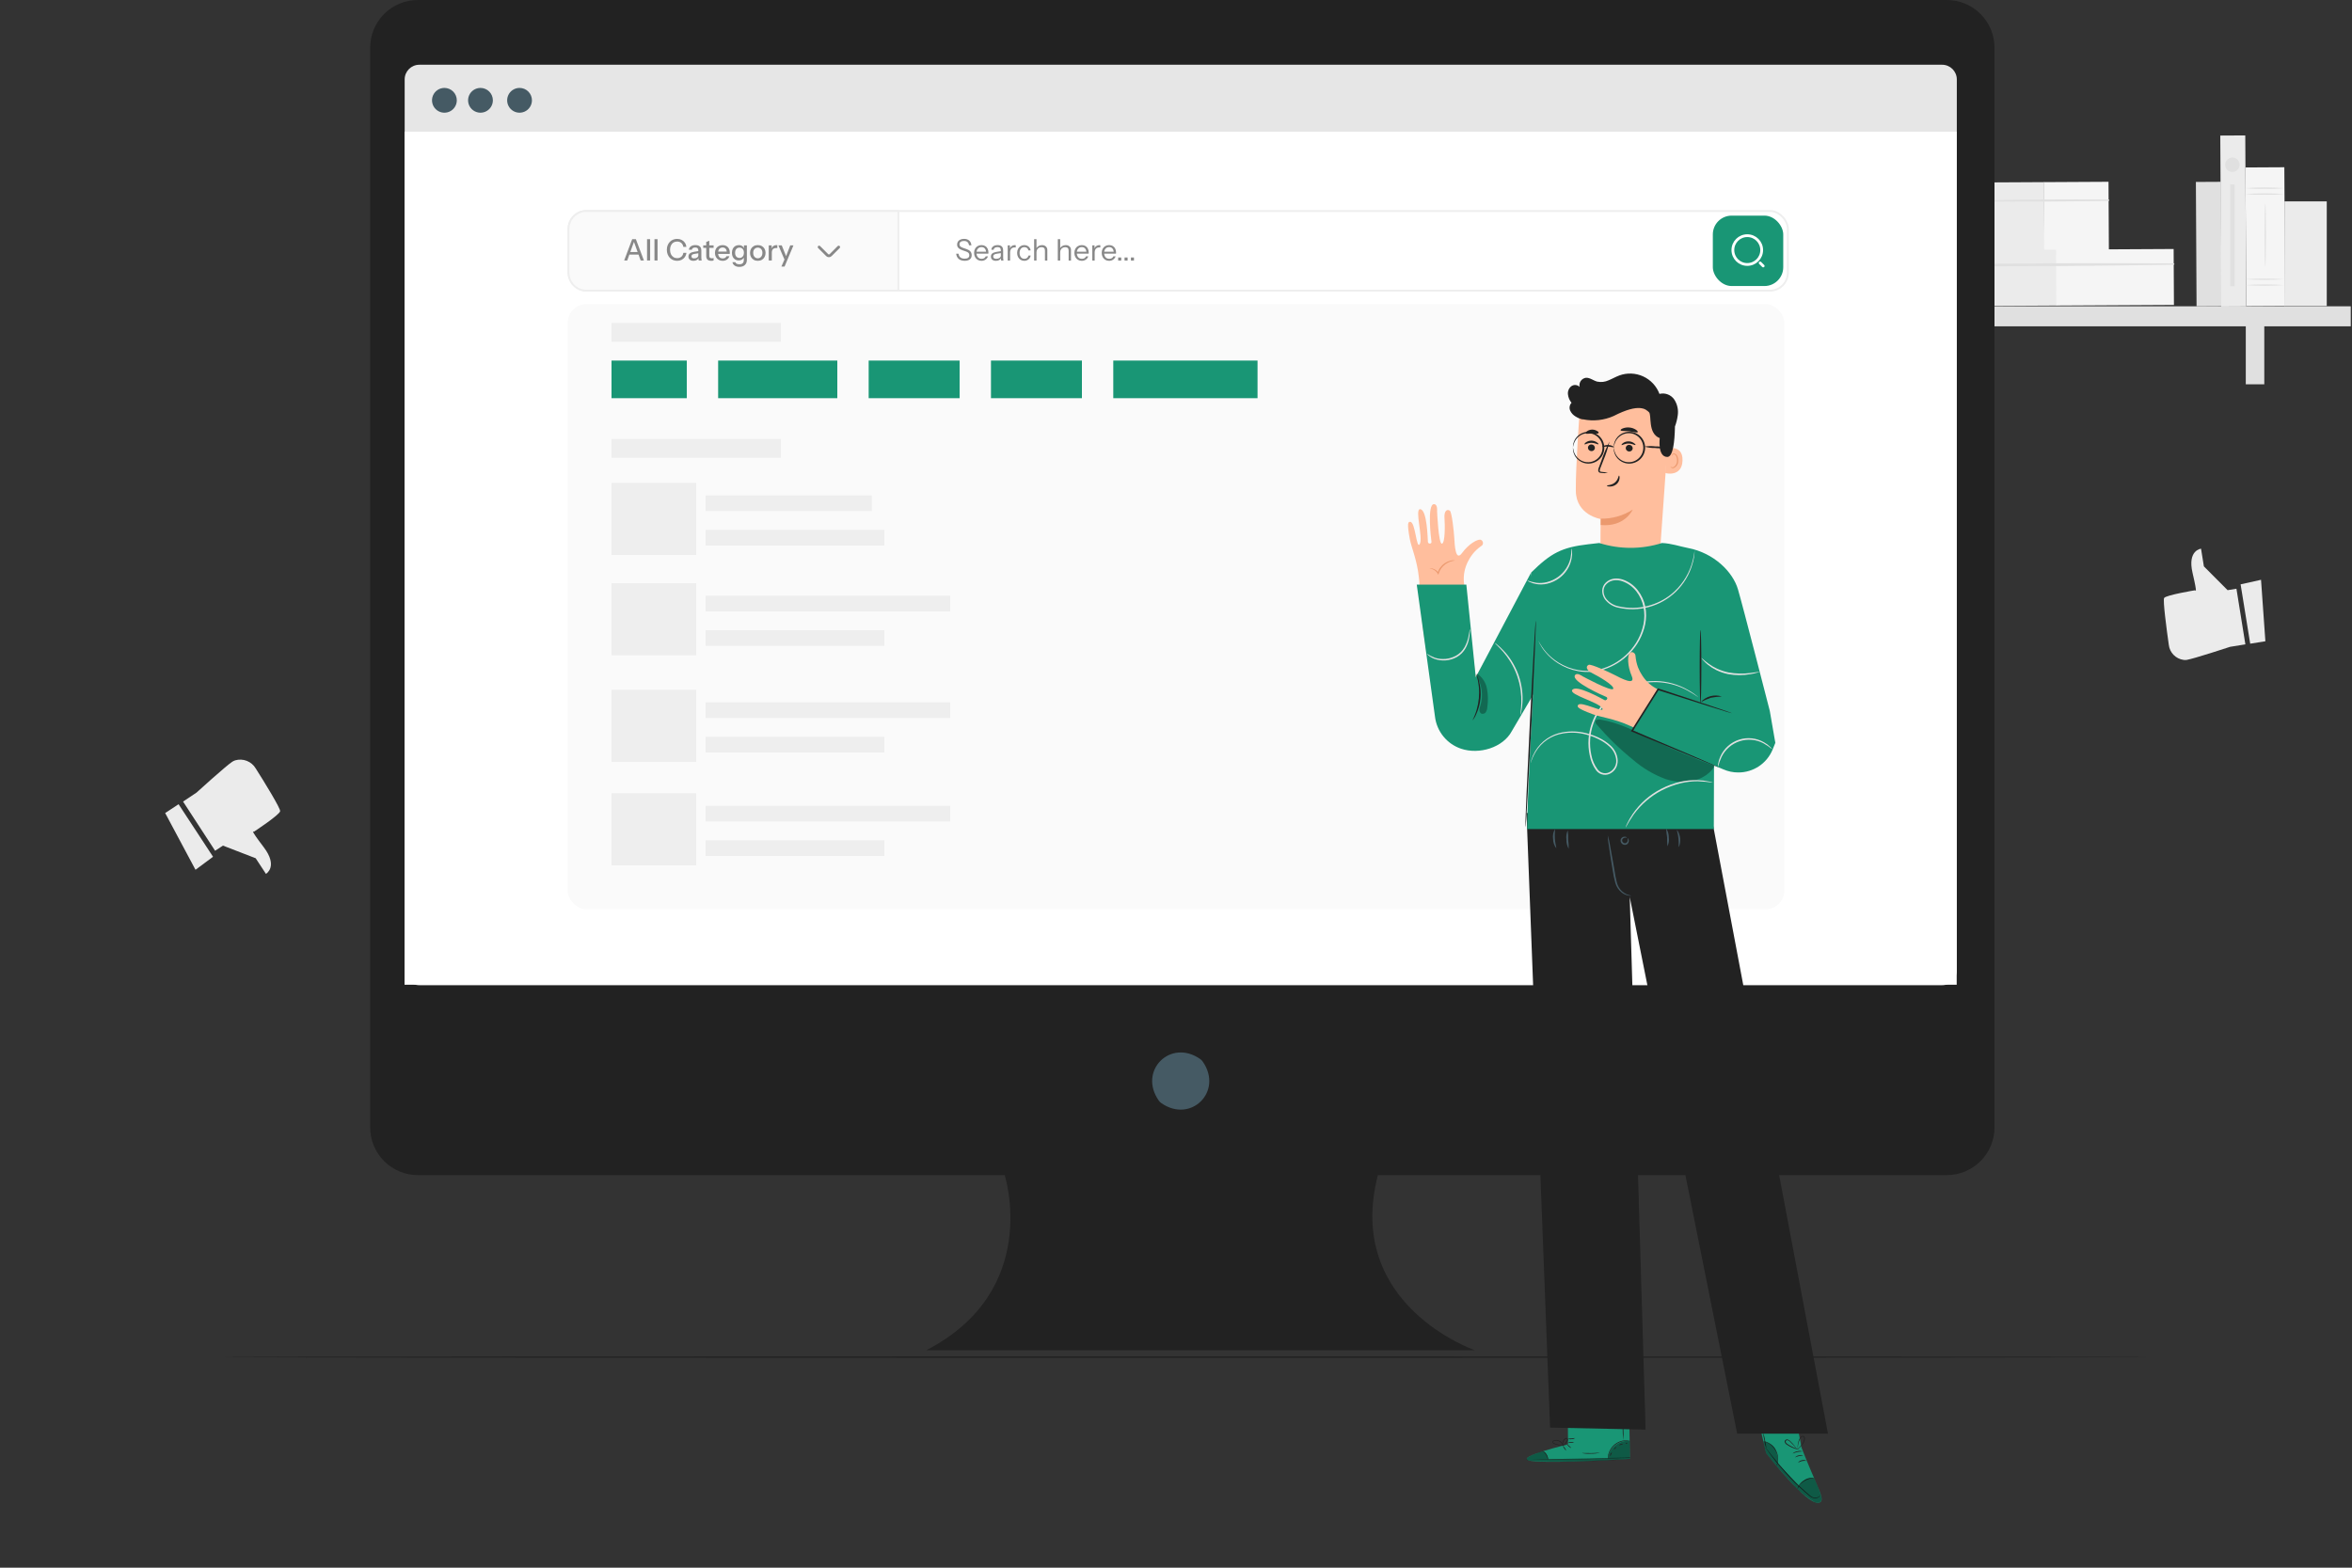<svg width="750" height="500" viewBox="0 0 750 500" fill="none" xmlns="http://www.w3.org/2000/svg">
<rect x="0" y="0" width="750" height="500" fill="#333333" stroke="none"/>
<path d="M68.592 271.342L71.095 269.701L81.532 273.732L84.806 278.717C84.806 278.717 88.829 276.419 84.084 270.189C79.34 263.959 80.931 265.296 80.931 265.296C80.931 265.296 89.147 259.908 89.331 258.72C89.48 257.878 84.381 249.527 81.553 245.101C80.905 244.001 79.908 243.148 78.721 242.678C77.534 242.208 76.224 242.148 74.998 242.506C74.662 242.618 74.341 242.772 74.043 242.965C72 244.302 62.659 252.794 62.659 252.794L58.381 255.658L68.592 271.342Z" fill="#EBEBEB"/>
<path d="M62.339 277.409L52.666 259.307L56.944 256.5L67.932 273.258L62.339 277.409Z" fill="#EBEBEB"/>
<path d="M713.15 187.77L710.33 188.23L702.77 180.64L701.86 175C701.86 175 697.45 175.44 699.16 182.74C700.87 190.04 700.01 188.25 700.01 188.25C700.01 188.25 690.74 189.78 690.1 190.71C689.64 191.39 690.87 200.64 691.58 205.65C691.715 206.865 692.253 208.001 693.109 208.874C693.964 209.748 695.088 210.31 696.3 210.47C696.632 210.513 696.968 210.513 697.3 210.47C699.61 210.09 711.12 206.3 711.12 206.3L716 205.51L713.15 187.77Z" fill="#EBEBEB"/>
<path d="M720.99 184.92L722.38 204.52L717.54 205.3L714.48 186.37L720.99 184.92Z" fill="#EBEBEB"/>
<path d="M708.189 57.984L700.219 58.027L700.433 97.687L708.403 97.644L708.189 57.984Z" fill="#E0E0E0"/>
<path d="M651.81 58.09L631.17 58.201L631.288 80.101L651.928 79.989L651.81 58.09Z" fill="#EBEBEB"/>
<path d="M672.358 57.978L651.719 58.09L651.837 79.99L672.477 79.878L672.358 57.978Z" fill="#F5F5F5"/>
<path d="M631.2 64.269C644.91 64.379 658.67 64.269 672.38 64.079C672.438 64.079 672.494 64.056 672.536 64.014C672.577 63.973 672.6 63.917 672.6 63.859C672.6 63.8 672.577 63.745 672.536 63.703C672.494 63.662 672.438 63.639 672.38 63.639C658.66 63.559 644.93 63.642 631.19 63.889C631.14 63.889 631.091 63.909 631.056 63.944C631.02 63.98 631 64.028 631 64.079C631 64.129 631.02 64.177 631.056 64.213C631.091 64.249 631.14 64.269 631.19 64.269H631.2Z" fill="#E0E0E0"/>
<path d="M655.796 79.617L618.297 79.82L618.393 97.66L655.893 97.457L655.796 79.617Z" fill="#EBEBEB"/>
<path d="M693.124 79.414L655.625 79.617L655.722 97.457L693.221 97.254L693.124 79.414Z" fill="#F5F5F5"/>
<path d="M618.321 84.808C643.231 85.088 668.241 84.808 693.151 84.438C693.209 84.438 693.265 84.415 693.306 84.374C693.348 84.333 693.371 84.277 693.371 84.218C693.371 84.16 693.348 84.104 693.306 84.063C693.265 84.022 693.209 83.998 693.151 83.998C668.231 83.868 643.231 83.878 618.321 84.428C618.27 84.428 618.222 84.448 618.186 84.484C618.151 84.52 618.131 84.568 618.131 84.618C618.131 84.669 618.151 84.717 618.186 84.753C618.222 84.788 618.27 84.808 618.321 84.808Z" fill="#E0E0E0"/>
<path d="M749.601 97.689H604.301V104.079H749.601V97.689Z" fill="#E0E0E0"/>
<path d="M633.98 100.76H628.08V122.57H633.98V100.76Z" fill="#E0E0E0"/>
<path d="M722.031 100.76H716.131V122.57H722.031V100.76Z" fill="#E0E0E0"/>
<path d="M715.968 43.191L707.998 43.234L708.293 97.784L716.263 97.74L715.968 43.191Z" fill="#EBEBEB"/>
<path d="M728.423 53.343L716.033 53.41L716.272 97.62L728.662 97.552L728.423 53.343Z" fill="#F5F5F5"/>
<path d="M728.339 61.89C726.283 62.102 724.215 62.172 722.149 62.1C720.08 62.172 718.009 62.102 715.949 61.89C720.074 61.597 724.214 61.597 728.339 61.89Z" fill="#E0E0E0"/>
<path d="M728.339 59.999C726.284 60.218 724.215 60.291 722.149 60.219C720.08 60.291 718.008 60.218 715.949 59.999C720.074 59.719 724.214 59.719 728.339 59.999Z" fill="#E0E0E0"/>
<path d="M728.339 90.929C724.214 91.209 720.074 91.209 715.949 90.929C720.074 90.636 724.214 90.636 728.339 90.929Z" fill="#E0E0E0"/>
<path d="M728.339 89.069C724.214 89.349 720.074 89.349 715.949 89.069C720.074 88.789 724.214 88.789 728.339 89.069Z" fill="#E0E0E0"/>
<path d="M722.351 85C722.231 85 722.131 80.54 722.131 75C722.131 69.46 722.231 65 722.351 65C722.471 65 722.561 69.46 722.561 75C722.561 80.54 722.461 85 722.351 85Z" fill="#E0E0E0"/>
<path d="M741.951 64.228H728.471V97.599H741.951V64.228Z" fill="#EBEBEB"/>
<path d="M714.161 52.53C714.163 52.986 714.029 53.431 713.778 53.811C713.526 54.19 713.168 54.487 712.748 54.662C712.328 54.838 711.865 54.885 711.418 54.797C710.971 54.71 710.56 54.491 710.238 54.17C709.915 53.849 709.695 53.439 709.605 52.993C709.516 52.546 709.561 52.083 709.735 51.662C709.908 51.242 710.203 50.882 710.582 50.629C710.96 50.375 711.405 50.24 711.861 50.24C712.162 50.239 712.461 50.297 712.74 50.412C713.019 50.526 713.273 50.695 713.486 50.907C713.7 51.12 713.87 51.373 713.985 51.652C714.101 51.93 714.161 52.229 714.161 52.53Z" fill="#E0E0E0"/>
<path d="M712.58 58.83H711.16V91.28H712.58V58.83Z" fill="#E0E0E0"/>
<path d="M685.46 432.84C685.46 432.99 547.88 433.1 378.19 433.1C208.5 433.1 70.9 433 70.9 432.84C70.9 432.68 208.45 432.58 378.19 432.58C547.93 432.58 685.46 432.7 685.46 432.84Z" fill="#222222"/>
<path d="M620.777 6.75568e-06H133.248C131.25 -0.002 129.272 0.39 127.426 1.154C125.579 1.918 123.902 3.038 122.489 4.45C121.077 5.863 119.957 7.54 119.193 9.386C118.429 11.233 118.037 13.211 118.039 15.209V359.571C118.037 361.57 118.429 363.549 119.193 365.396C119.956 367.243 121.076 368.921 122.489 370.335C123.901 371.749 125.578 372.87 127.424 373.635C129.271 374.401 131.25 374.794 133.248 374.794H320.366C320.366 374.794 332.267 411.599 295.361 430.646H470.321C470.321 430.646 428.675 416.325 439.373 374.794H620.777C624.812 374.794 628.682 373.192 631.537 370.341C634.391 367.489 635.997 363.62 636 359.586V15.223C636.002 13.223 635.61 11.243 634.845 9.395C634.081 7.548 632.96 5.869 631.546 4.455C630.132 3.041 628.453 1.919 626.605 1.155C624.757 0.391 622.777 -0.002 620.777 6.75568e-06Z" fill="#222222"/>
<path d="M383.52 338.577C390.151 348.058 379.768 358.44 370.288 351.81C369.975 351.586 369.704 351.31 369.486 350.993C362.869 341.513 373.238 331.145 382.704 337.761C383.021 337.984 383.297 338.26 383.52 338.577Z" fill="#455A64"/>
<path d="M619.302 20.65H133.72C131.134 20.65 129.037 22.747 129.037 25.333V309.548C129.037 312.134 131.134 314.231 133.72 314.231H619.302C621.888 314.231 623.985 312.134 623.985 309.548V25.333C623.985 22.747 621.888 20.65 619.302 20.65Z" fill="#E6E6E6"/>
<path d="M623.947 42H129V314.07H623.947V42Z" fill="white"/>
<path d="M169.624 31.994C169.624 32.775 169.392 33.539 168.958 34.19C168.523 34.84 167.906 35.346 167.184 35.645C166.462 35.944 165.667 36.023 164.9 35.87C164.134 35.718 163.429 35.341 162.876 34.788C162.324 34.236 161.947 33.531 161.795 32.765C161.642 31.998 161.72 31.203 162.02 30.481C162.319 29.759 162.825 29.142 163.475 28.707C164.125 28.273 164.89 28.041 165.671 28.041C166.72 28.041 167.725 28.457 168.466 29.199C169.208 29.94 169.624 30.945 169.624 31.994Z" fill="#455A64"/>
<path d="M145.665 31.994C145.665 32.775 145.433 33.539 144.999 34.19C144.564 34.84 143.947 35.346 143.225 35.645C142.503 35.944 141.708 36.023 140.941 35.87C140.175 35.718 139.47 35.341 138.917 34.788C138.365 34.236 137.988 33.531 137.836 32.765C137.683 31.998 137.761 31.203 138.061 30.481C138.36 29.759 138.866 29.142 139.516 28.707C140.166 28.273 140.931 28.041 141.712 28.041C142.761 28.041 143.766 28.457 144.507 29.199C145.249 29.94 145.665 30.945 145.665 31.994Z" fill="#455A64"/>
<path d="M157.165 31.994C157.165 32.775 156.933 33.539 156.499 34.19C156.064 34.84 155.447 35.346 154.725 35.645C154.003 35.944 153.208 36.023 152.441 35.87C151.675 35.718 150.97 35.341 150.417 34.788C149.865 34.236 149.488 33.531 149.336 32.765C149.183 31.998 149.261 31.203 149.561 30.481C149.86 29.759 150.366 29.142 151.016 28.707C151.666 28.273 152.431 28.041 153.212 28.041C154.261 28.041 155.266 28.457 156.007 29.199C156.749 29.94 157.165 30.945 157.165 31.994Z" fill="#455A64"/>
<rect x="181.295" y="67.296" width="388.818" height="25.409" rx="5.705" fill="white" stroke="#EEEEEE" stroke-width="0.591"/>
<path d="M181.295 73C181.295 69.85 183.849 67.296 187 67.296H286.477V92.704H187C183.849 92.704 181.295 90.15 181.295 87V73Z" fill="#FAFAFA" stroke="#EEEEEE" stroke-width="0.591"/>
<g clip-path="url(#clip0_6347_8826)">
<path d="M267.437 78.797L264.869 81.365C264.565 81.669 264.069 81.669 263.766 81.365L261.197 78.797" stroke="#888888" stroke-width="0.886" stroke-miterlimit="10" stroke-linecap="round" stroke-linejoin="round"/>
</g>
<path d="M199.029 83.09L201.591 76.283H202.461L200.012 83.09H199.029ZM204.295 83.09L201.847 76.283H202.764L205.335 83.09H204.295ZM200.324 80.376H203.974V81.208H200.324V80.376ZM206.332 83.09V76.283H207.315V83.09H206.332ZM208.696 83.09V76.283H209.679V83.09H208.696ZM215.931 83.184C215.458 83.184 215.02 83.099 214.617 82.929C214.214 82.753 213.864 82.51 213.567 82.201C213.278 81.886 213.051 81.514 212.887 81.085C212.723 80.657 212.641 80.187 212.641 79.677C212.641 79.166 212.72 78.7 212.877 78.278C213.041 77.849 213.268 77.48 213.558 77.171C213.854 76.856 214.204 76.614 214.607 76.443C215.011 76.273 215.449 76.188 215.922 76.188C216.451 76.188 216.927 76.295 217.349 76.51C217.772 76.718 218.115 77.014 218.38 77.398C218.651 77.783 218.818 78.23 218.881 78.741H217.898C217.816 78.205 217.598 77.789 217.245 77.493C216.899 77.19 216.461 77.039 215.931 77.039C215.484 77.039 215.086 77.149 214.74 77.37C214.399 77.584 214.135 77.89 213.946 78.287C213.757 78.678 213.662 79.141 213.662 79.677C213.662 80.206 213.757 80.673 213.946 81.076C214.141 81.473 214.409 81.782 214.749 82.003C215.09 82.223 215.484 82.334 215.931 82.334C216.461 82.334 216.902 82.185 217.255 81.889C217.614 81.587 217.831 81.167 217.907 80.632H218.9C218.83 81.148 218.66 81.599 218.389 81.984C218.118 82.362 217.772 82.658 217.349 82.872C216.933 83.08 216.461 83.184 215.931 83.184ZM222.8 83.09C222.768 82.97 222.746 82.838 222.734 82.693C222.727 82.548 222.724 82.371 222.724 82.163H222.677V79.866C222.677 79.557 222.598 79.327 222.441 79.176C222.289 79.018 222.047 78.939 221.713 78.939C221.391 78.939 221.133 79.002 220.937 79.128C220.748 79.254 220.638 79.434 220.607 79.667H219.671C219.715 79.213 219.919 78.851 220.285 78.58C220.651 78.309 221.139 78.174 221.751 78.174C222.381 78.174 222.854 78.322 223.169 78.618C223.484 78.908 223.641 79.336 223.641 79.904V82.163C223.641 82.308 223.651 82.456 223.67 82.608C223.689 82.759 223.717 82.92 223.755 83.09H222.8ZM221.136 83.184C220.644 83.184 220.254 83.065 219.964 82.825C219.674 82.579 219.529 82.248 219.529 81.832C219.529 81.404 219.68 81.067 219.983 80.821C220.291 80.569 220.733 80.398 221.306 80.31L222.895 80.055V80.745L221.457 80.972C221.136 81.022 220.893 81.108 220.729 81.227C220.572 81.347 220.493 81.52 220.493 81.747C220.493 81.968 220.566 82.135 220.711 82.248C220.862 82.356 221.079 82.409 221.363 82.409C221.741 82.409 222.053 82.318 222.299 82.135C222.551 81.952 222.677 81.722 222.677 81.445L222.8 82.144C222.687 82.478 222.485 82.737 222.195 82.92C221.905 83.096 221.552 83.184 221.136 83.184ZM226.831 83.184C226.27 83.184 225.857 83.055 225.593 82.797C225.334 82.532 225.205 82.144 225.205 81.634V77.162L226.179 76.793V81.643C226.179 81.895 226.245 82.081 226.377 82.201C226.51 82.321 226.724 82.381 227.02 82.381C227.134 82.381 227.235 82.371 227.323 82.352C227.411 82.334 227.487 82.311 227.55 82.286V83.08C227.481 83.112 227.383 83.137 227.257 83.156C227.131 83.175 226.989 83.184 226.831 83.184ZM224.241 79.053V78.268H227.55V79.053H224.241ZM230.442 83.184C229.957 83.184 229.528 83.077 229.156 82.863C228.791 82.649 228.504 82.352 228.296 81.974C228.088 81.596 227.984 81.161 227.984 80.669C227.984 80.171 228.085 79.737 228.286 79.365C228.494 78.987 228.784 78.694 229.156 78.486C229.528 78.278 229.954 78.174 230.433 78.174C230.899 78.174 231.302 78.274 231.643 78.476C231.989 78.671 232.254 78.946 232.437 79.299C232.626 79.651 232.721 80.071 232.721 80.556C232.721 80.632 232.717 80.704 232.711 80.773C232.711 80.837 232.705 80.903 232.692 80.972H228.646V80.235H232.002L231.756 80.528C231.756 80.011 231.64 79.617 231.406 79.346C231.173 79.075 230.849 78.939 230.433 78.939C229.985 78.939 229.629 79.094 229.364 79.403C229.106 79.705 228.977 80.127 228.977 80.669C228.977 81.218 229.106 81.646 229.364 81.955C229.629 82.264 229.995 82.419 230.461 82.419C230.745 82.419 230.99 82.362 231.198 82.248C231.406 82.129 231.561 81.955 231.662 81.728H232.588C232.431 82.182 232.163 82.538 231.785 82.797C231.413 83.055 230.965 83.184 230.442 83.184ZM235.768 85.123C235.163 85.123 234.662 84.984 234.265 84.707C233.874 84.436 233.638 84.073 233.556 83.619H234.482C234.545 83.827 234.684 83.991 234.898 84.111C235.119 84.231 235.412 84.291 235.778 84.291C236.25 84.291 236.603 84.174 236.837 83.941C237.07 83.707 237.186 83.361 237.186 82.901V81.861L237.271 81.88C237.177 82.245 236.972 82.535 236.657 82.749C236.342 82.957 235.964 83.061 235.522 83.061C235.1 83.061 234.728 82.961 234.407 82.759C234.085 82.557 233.836 82.277 233.66 81.918C233.483 81.552 233.395 81.126 233.395 80.641C233.395 80.15 233.486 79.718 233.669 79.346C233.852 78.974 234.107 78.687 234.435 78.486C234.769 78.284 235.157 78.183 235.598 78.183C236.052 78.183 236.427 78.293 236.723 78.514C237.026 78.728 237.218 79.034 237.3 79.431L237.224 79.44V78.268H238.16V82.891C238.16 83.585 237.946 84.13 237.517 84.527C237.095 84.924 236.512 85.123 235.768 85.123ZM235.815 82.267C236.238 82.267 236.575 82.119 236.827 81.823C237.085 81.527 237.215 81.12 237.215 80.603C237.215 80.099 237.085 79.702 236.827 79.412C236.575 79.122 236.235 78.977 235.806 78.977C235.377 78.977 235.037 79.125 234.785 79.421C234.533 79.711 234.407 80.115 234.407 80.632C234.407 81.136 234.533 81.536 234.785 81.832C235.043 82.122 235.387 82.267 235.815 82.267ZM241.642 83.184C241.15 83.184 240.719 83.077 240.347 82.863C239.975 82.642 239.685 82.343 239.477 81.965C239.269 81.58 239.165 81.145 239.165 80.66C239.165 80.168 239.269 79.737 239.477 79.365C239.691 78.993 239.981 78.703 240.347 78.495C240.719 78.281 241.15 78.174 241.642 78.174C242.14 78.174 242.575 78.281 242.947 78.495C243.319 78.703 243.605 78.993 243.807 79.365C244.015 79.737 244.119 80.168 244.119 80.66C244.119 81.145 244.015 81.58 243.807 81.965C243.605 82.343 243.319 82.642 242.947 82.863C242.575 83.077 242.14 83.184 241.642 83.184ZM241.642 82.381C241.938 82.381 242.194 82.308 242.408 82.163C242.628 82.018 242.802 81.817 242.928 81.558C243.054 81.3 243.117 80.997 243.117 80.651C243.117 80.134 242.978 79.727 242.701 79.431C242.43 79.128 242.077 78.977 241.642 78.977C241.213 78.977 240.86 79.128 240.583 79.431C240.312 79.734 240.177 80.14 240.177 80.651C240.177 80.997 240.236 81.3 240.356 81.558C240.482 81.817 240.656 82.018 240.876 82.163C241.103 82.308 241.358 82.381 241.642 82.381ZM245.129 83.09V78.268H246.065V79.469H246.112V83.09H245.129ZM246.112 80.575L245.989 79.431C246.103 79.021 246.298 78.709 246.576 78.495C246.853 78.281 247.184 78.174 247.568 78.174C247.713 78.174 247.814 78.186 247.871 78.211V79.138C247.839 79.125 247.795 79.119 247.739 79.119C247.682 79.113 247.612 79.109 247.531 79.109C247.058 79.109 246.702 79.232 246.462 79.478C246.229 79.724 246.112 80.09 246.112 80.575ZM249.163 85.028L250.326 82.371L250.525 82.059L251.99 78.268H253.011L250.175 85.028H249.163ZM250.279 83.09L248.218 78.268H249.286L251.035 82.608L250.279 83.09Z" fill="#888888"/>
<rect x="546.182" y="68.772" width="22.454" height="22.454" rx="6" fill="#199675"/>
<g clip-path="url(#clip1_6347_8826)">
<path d="M557.167 84.35C559.704 84.35 561.76 82.294 561.76 79.757C561.76 77.22 559.704 75.164 557.167 75.164C554.631 75.164 552.574 77.22 552.574 79.757C552.574 82.294 554.631 84.35 557.167 84.35Z" stroke="white" stroke-width="0.886" stroke-linecap="round" stroke-linejoin="round"/>
<path d="M562.242 84.832L561.275 83.865" stroke="white" stroke-width="0.886" stroke-linecap="round" stroke-linejoin="round"/>
</g>
<path d="M307.62 83.177C306.826 83.177 306.192 82.981 305.72 82.591C305.253 82.2 304.979 81.642 304.897 80.917H305.653C305.723 81.44 305.921 81.834 306.249 82.099C306.577 82.364 307.031 82.496 307.611 82.496C308.102 82.496 308.471 82.405 308.717 82.222C308.969 82.033 309.095 81.759 309.095 81.399C309.095 81.091 309.01 80.845 308.84 80.662C308.669 80.479 308.405 80.328 308.045 80.208L306.901 79.811C306.322 79.609 305.893 79.367 305.616 79.083C305.338 78.793 305.2 78.428 305.2 77.986C305.2 77.621 305.291 77.306 305.474 77.041C305.657 76.77 305.915 76.559 306.249 76.407C306.583 76.256 306.971 76.18 307.412 76.18C308.093 76.18 308.638 76.36 309.048 76.719C309.457 77.072 309.694 77.577 309.757 78.232H309C308.918 77.759 308.748 77.413 308.49 77.192C308.238 76.972 307.872 76.861 307.393 76.861C306.939 76.861 306.586 76.953 306.334 77.135C306.082 77.318 305.956 77.577 305.956 77.911C305.956 78.194 306.044 78.421 306.221 78.591C306.397 78.762 306.671 78.91 307.043 79.036L308.263 79.461C308.792 79.644 309.189 79.893 309.454 80.208C309.719 80.517 309.851 80.911 309.851 81.39C309.851 81.957 309.656 82.398 309.265 82.714C308.881 83.022 308.332 83.177 307.62 83.177ZM312.966 83.186C312.506 83.186 312.099 83.079 311.746 82.865C311.393 82.644 311.116 82.345 310.914 81.967C310.713 81.588 310.612 81.154 310.612 80.662C310.612 80.17 310.71 79.739 310.905 79.367C311.107 78.989 311.387 78.695 311.746 78.487C312.106 78.279 312.519 78.175 312.985 78.175C313.432 78.175 313.82 78.273 314.148 78.469C314.482 78.664 314.737 78.938 314.914 79.291C315.096 79.644 315.188 80.06 315.188 80.539C315.188 80.602 315.185 80.662 315.178 80.719C315.178 80.775 315.172 80.838 315.159 80.908H311.179V80.274H314.696L314.45 80.624C314.45 80.044 314.321 79.6 314.063 79.291C313.811 78.976 313.451 78.818 312.985 78.818C312.506 78.818 312.118 78.985 311.822 79.319C311.532 79.647 311.387 80.092 311.387 80.653C311.387 81.226 311.532 81.686 311.822 82.033C312.118 82.373 312.512 82.543 313.004 82.543C313.313 82.543 313.584 82.477 313.817 82.345C314.05 82.206 314.22 82.011 314.327 81.759H315.046C314.888 82.2 314.624 82.55 314.252 82.808C313.886 83.06 313.458 83.186 312.966 83.186ZM319.258 83.092C319.233 82.985 319.214 82.862 319.202 82.723C319.195 82.584 319.192 82.408 319.192 82.194H319.145V79.887C319.145 79.521 319.06 79.253 318.89 79.083C318.726 78.907 318.458 78.818 318.086 78.818C317.72 78.818 317.427 78.894 317.207 79.045C316.992 79.19 316.873 79.398 316.847 79.669H316.119C316.151 79.203 316.346 78.837 316.706 78.573C317.065 78.308 317.534 78.175 318.114 78.175C318.713 78.175 319.157 78.317 319.447 78.601C319.737 78.885 319.882 79.31 319.882 79.877V82.194C319.882 82.332 319.892 82.477 319.911 82.629C319.93 82.773 319.955 82.928 319.986 83.092H319.258ZM317.604 83.186C317.106 83.186 316.709 83.067 316.412 82.827C316.122 82.581 315.978 82.247 315.978 81.825C315.978 81.403 316.122 81.075 316.412 80.842C316.702 80.608 317.125 80.445 317.679 80.35L319.362 80.066V80.69L317.793 80.936C317.44 80.993 317.172 81.087 316.989 81.22C316.806 81.352 316.715 81.544 316.715 81.796C316.715 82.042 316.797 82.228 316.961 82.354C317.131 82.48 317.38 82.543 317.708 82.543C318.13 82.543 318.474 82.449 318.738 82.26C319.009 82.064 319.145 81.812 319.145 81.503L319.268 82.175C319.167 82.496 318.968 82.745 318.672 82.922C318.382 83.098 318.026 83.186 317.604 83.186ZM321.34 83.092V78.27H322.049V79.499H322.097V83.092H321.34ZM322.097 80.577L321.974 79.433C322.087 79.023 322.289 78.711 322.579 78.497C322.869 78.283 323.203 78.175 323.581 78.175C323.738 78.175 323.846 78.188 323.902 78.213V78.941C323.871 78.929 323.827 78.922 323.77 78.922C323.713 78.916 323.644 78.913 323.562 78.913C323.083 78.913 322.717 79.058 322.465 79.348C322.219 79.631 322.097 80.041 322.097 80.577ZM326.629 83.186C326.188 83.186 325.794 83.079 325.447 82.865C325.107 82.644 324.836 82.345 324.634 81.967C324.439 81.582 324.341 81.147 324.341 80.662C324.341 80.177 324.439 79.748 324.634 79.376C324.836 79.004 325.107 78.711 325.447 78.497C325.794 78.283 326.185 78.175 326.62 78.175C326.979 78.175 327.301 78.245 327.584 78.383C327.874 78.522 328.11 78.721 328.293 78.979C328.482 79.231 328.602 79.527 328.653 79.868H327.953C327.89 79.559 327.745 79.307 327.518 79.111C327.291 78.916 326.998 78.818 326.639 78.818C326.33 78.818 326.062 78.894 325.835 79.045C325.608 79.197 325.432 79.411 325.306 79.688C325.18 79.966 325.117 80.29 325.117 80.662C325.117 81.034 325.18 81.362 325.306 81.645C325.432 81.929 325.608 82.15 325.835 82.307C326.068 82.465 326.339 82.543 326.648 82.543C326.995 82.543 327.285 82.449 327.518 82.26C327.751 82.064 327.899 81.812 327.962 81.503H328.662C328.605 81.838 328.479 82.134 328.284 82.392C328.095 82.644 327.858 82.84 327.575 82.978C327.291 83.117 326.976 83.186 326.629 83.186ZM329.761 83.092V76.284H330.517V83.092H329.761ZM333.212 83.092V79.934C333.212 79.568 333.12 79.294 332.937 79.111C332.755 78.929 332.484 78.837 332.124 78.837C331.809 78.837 331.529 78.907 331.283 79.045C331.043 79.184 330.854 79.376 330.716 79.622C330.583 79.868 330.517 80.155 330.517 80.482L330.394 79.338C330.558 78.979 330.807 78.695 331.141 78.487C331.481 78.279 331.866 78.175 332.294 78.175C332.799 78.175 333.202 78.32 333.505 78.61C333.813 78.894 333.968 79.269 333.968 79.735V83.092H333.212ZM337.313 83.092V76.284H338.07V83.092H337.313ZM340.764 83.092V79.934C340.764 79.568 340.673 79.294 340.49 79.111C340.307 78.929 340.036 78.837 339.677 78.837C339.362 78.837 339.081 78.907 338.835 79.045C338.596 79.184 338.407 79.376 338.268 79.622C338.136 79.868 338.07 80.155 338.07 80.482L337.947 79.338C338.111 78.979 338.359 78.695 338.694 78.487C339.034 78.279 339.418 78.175 339.847 78.175C340.351 78.175 340.755 78.32 341.057 78.61C341.366 78.894 341.52 79.269 341.52 79.735V83.092H340.764ZM344.949 83.186C344.489 83.186 344.082 83.079 343.729 82.865C343.376 82.644 343.099 82.345 342.897 81.967C342.696 81.588 342.595 81.154 342.595 80.662C342.595 80.17 342.692 79.739 342.888 79.367C343.09 78.989 343.37 78.695 343.729 78.487C344.089 78.279 344.501 78.175 344.968 78.175C345.415 78.175 345.803 78.273 346.131 78.469C346.465 78.664 346.72 78.938 346.897 79.291C347.079 79.644 347.171 80.06 347.171 80.539C347.171 80.602 347.168 80.662 347.161 80.719C347.161 80.775 347.155 80.838 347.142 80.908H343.162V80.274H346.679L346.433 80.624C346.433 80.044 346.304 79.6 346.046 79.291C345.794 78.976 345.434 78.818 344.968 78.818C344.489 78.818 344.101 78.985 343.805 79.319C343.515 79.647 343.37 80.092 343.37 80.653C343.37 81.226 343.515 81.686 343.805 82.033C344.101 82.373 344.495 82.543 344.987 82.543C345.296 82.543 345.567 82.477 345.8 82.345C346.033 82.206 346.203 82.011 346.31 81.759H347.029C346.871 82.2 346.607 82.55 346.235 82.808C345.869 83.06 345.441 83.186 344.949 83.186ZM348.31 83.092V78.27H349.019V79.499H349.066V83.092H348.31ZM349.066 80.577L348.943 79.433C349.057 79.023 349.258 78.711 349.548 78.497C349.838 78.283 350.172 78.175 350.55 78.175C350.708 78.175 350.815 78.188 350.872 78.213V78.941C350.84 78.929 350.796 78.922 350.739 78.922C350.683 78.916 350.613 78.913 350.531 78.913C350.052 78.913 349.687 79.058 349.435 79.348C349.189 79.631 349.066 80.041 349.066 80.577ZM353.665 83.186C353.205 83.186 352.798 83.079 352.445 82.865C352.092 82.644 351.815 82.345 351.613 81.967C351.412 81.588 351.311 81.154 351.311 80.662C351.311 80.17 351.408 79.739 351.604 79.367C351.805 78.989 352.086 78.695 352.445 78.487C352.805 78.279 353.217 78.175 353.684 78.175C354.131 78.175 354.519 78.273 354.847 78.469C355.181 78.664 355.436 78.938 355.613 79.291C355.795 79.644 355.887 80.06 355.887 80.539C355.887 80.602 355.884 80.662 355.877 80.719C355.877 80.775 355.871 80.838 355.858 80.908H351.878V80.274H355.395L355.149 80.624C355.149 80.044 355.02 79.6 354.762 79.291C354.509 78.976 354.15 78.818 353.684 78.818C353.205 78.818 352.817 78.985 352.521 79.319C352.231 79.647 352.086 80.092 352.086 80.653C352.086 81.226 352.231 81.686 352.521 82.033C352.817 82.373 353.211 82.543 353.703 82.543C354.012 82.543 354.283 82.477 354.516 82.345C354.749 82.206 354.919 82.011 355.026 81.759H355.745C355.587 82.2 355.323 82.55 354.951 82.808C354.585 83.06 354.157 83.186 353.665 83.186ZM356.563 83.092V82.118H357.537V83.092H356.563ZM358.594 83.092V82.118H359.568V83.092H358.594ZM360.626 83.092V82.118H361.599V83.092H360.626Z" fill="#888888"/>
<rect x="181" y="97" width="388" height="193" rx="6" fill="#FAFAFA"/>
<rect x="195" y="103" width="54" height="6" fill="#EEEEEE"/>
<rect x="195" y="140" width="54" height="6" fill="#EEEEEE"/>
<rect x="195" y="154" width="27" height="23" fill="#EEEEEE"/>
<rect x="195" y="186" width="27" height="23" fill="#EEEEEE"/>
<rect x="195" y="220" width="27" height="23" fill="#EEEEEE"/>
<rect x="195" y="253" width="27" height="23" fill="#EEEEEE"/>
<rect x="225" y="158" width="53" height="5" fill="#EEEEEE"/>
<rect x="225" y="190" width="78" height="5" fill="#EEEEEE"/>
<rect x="225" y="224" width="78" height="5" fill="#EEEEEE"/>
<rect x="225" y="257" width="78" height="5" fill="#EEEEEE"/>
<rect x="225" y="169" width="57" height="5" fill="#EEEEEE"/>
<rect x="225" y="201" width="57" height="5" fill="#EEEEEE"/>
<rect x="225" y="235" width="57" height="5" fill="#EEEEEE"/>
<rect x="225" y="268" width="57" height="5" fill="#EEEEEE"/>
<rect x="195" y="115" width="24" height="12" fill="#199675"/>
<rect x="229" y="115" width="38" height="12" fill="#199675"/>
<rect x="277" y="115" width="29" height="12" fill="#199675"/>
<rect x="316" y="115" width="29" height="12" fill="#199675"/>
<rect x="355" y="115" width="46" height="12" fill="#199675"/>
<path d="M561.334 455.641L563.194 463.471C563.194 463.471 576.004 480.101 579.954 479.291C582.544 478.761 579.364 474.421 574.494 461.781L573.494 456.571L561.334 455.641Z" fill="#199675"/>
<path d="M580.475 476.829C580.322 477.114 580.085 477.345 579.795 477.489C579.394 477.661 578.954 477.72 578.522 477.66C578.09 477.601 577.683 477.424 577.345 477.149C575.099 475.279 572.969 473.276 570.965 471.149C568.595 468.659 566.605 466.269 565.205 464.499L563.565 462.399C563.415 462.189 563.265 461.999 563.125 461.819C563.077 461.748 563.02 461.684 562.955 461.629C562.955 461.629 562.955 461.709 563.085 461.849C563.215 461.989 563.355 462.229 563.495 462.449C563.855 462.969 564.395 463.709 565.075 464.599C566.863 466.937 568.776 469.177 570.805 471.309C572.811 473.458 574.967 475.463 577.255 477.309C577.68 477.611 578.176 477.797 578.695 477.849C579.09 477.873 579.485 477.786 579.835 477.599C580.054 477.481 580.24 477.309 580.375 477.099C580.427 477.017 580.461 476.925 580.475 476.829Z" fill="#222222"/>
<path d="M578.664 471.49C578.327 471.358 577.962 471.317 577.604 471.37C576.746 471.457 575.92 471.745 575.194 472.21C574.441 472.64 573.832 473.284 573.444 474.06C573.276 474.368 573.18 474.71 573.164 475.06C573.164 475.06 573.284 474.67 573.584 474.11C573.996 473.39 574.594 472.793 575.314 472.38C576.017 471.934 576.803 471.634 577.624 471.5C578.254 471.44 578.654 471.53 578.664 471.49Z" fill="#222222"/>
<path d="M566.533 467.579C566.533 467.579 566.613 467.459 566.693 467.209C566.805 466.86 566.889 466.502 566.943 466.139C567.127 464.919 566.916 463.672 566.343 462.579C565.792 461.469 564.878 460.58 563.753 460.059C563.435 459.909 563.099 459.798 562.753 459.729C562.618 459.705 562.479 459.705 562.343 459.729C562.821 459.853 563.286 460.021 563.733 460.229C564.793 460.772 565.654 461.637 566.193 462.699C566.738 463.759 566.961 464.954 566.833 466.139C566.673 466.999 566.493 467.569 566.533 467.579Z" fill="#222222"/>
<path d="M562.155 457C562.095 457 562.385 458.11 562.625 459.5C562.719 460.349 562.941 461.178 563.285 461.96C563.335 461.96 563.085 460.84 562.845 459.45C562.737 458.604 562.505 457.778 562.155 457Z" fill="#222222"/>
<path d="M574.715 462.891C574.179 462.734 573.61 462.734 573.075 462.891C572.523 462.974 572.009 463.217 571.595 463.591C571.595 463.651 572.265 463.31 573.125 463.11C573.985 462.91 574.715 463.001 574.715 462.891Z" fill="#222222"/>
<path d="M574.984 464.229C574.542 464.047 574.049 464.029 573.594 464.179C573.124 464.251 572.695 464.489 572.384 464.849C572.384 464.849 572.934 464.569 573.654 464.399C574.374 464.229 574.974 464.299 574.984 464.229Z" fill="#222222"/>
<path d="M576.004 465.91C575.792 465.779 575.555 465.695 575.309 465.664C575.062 465.633 574.811 465.655 574.574 465.73C574.327 465.767 574.091 465.855 573.88 465.989C573.67 466.124 573.491 466.301 573.354 466.51C573.748 466.304 574.16 466.133 574.584 466C575.053 465.92 575.529 465.89 576.004 465.91Z" fill="#222222"/>
<path d="M573.834 462.33C573.834 462.33 573.244 462.17 572.334 461.81C571.8 461.601 571.282 461.354 570.784 461.07C570.504 460.91 570.224 460.73 569.934 460.53C569.644 460.33 569.394 460.05 569.404 459.75C569.414 459.45 569.784 459.28 570.084 459.35C570.39 459.453 570.663 459.636 570.874 459.88C571.344 460.32 571.744 460.75 572.074 461.11C572.724 461.85 573.074 462.34 573.074 462.31C573.012 462.18 572.938 462.056 572.854 461.94C572.694 461.71 572.464 461.39 572.144 461.01C571.783 460.557 571.392 460.13 570.974 459.73C570.738 459.453 570.43 459.245 570.084 459.13C569.979 459.093 569.867 459.08 569.757 459.092C569.646 459.103 569.539 459.139 569.444 459.196C569.348 459.253 569.267 459.331 569.205 459.423C569.142 459.515 569.101 459.62 569.084 459.73C569.104 459.935 569.173 460.133 569.284 460.307C569.395 460.48 569.546 460.625 569.724 460.73C570.007 460.929 570.301 461.112 570.604 461.28C571.113 461.56 571.645 461.798 572.194 461.99C572.564 462.115 572.942 462.218 573.324 462.3C573.492 462.335 573.663 462.345 573.834 462.33Z" fill="#222222"/>
<path d="M573.164 462.17C573.265 461.698 573.342 461.22 573.394 460.74C573.479 460.227 573.626 459.727 573.834 459.25C573.958 458.979 574.12 458.726 574.314 458.5C574.504 458.28 574.804 458.09 575.044 458.23C575.284 458.37 575.314 458.72 575.284 459.01C575.234 459.305 575.15 459.594 575.034 459.87C574.822 460.341 574.539 460.776 574.194 461.16C573.604 461.82 573.134 462.16 573.194 462.16C573.316 462.109 573.43 462.042 573.534 461.96C573.821 461.746 574.091 461.512 574.344 461.26C574.72 460.875 575.027 460.428 575.254 459.94C575.392 459.652 575.486 459.346 575.534 459.03C575.575 458.847 575.564 458.657 575.502 458.48C575.441 458.303 575.33 458.147 575.184 458.03C575.006 457.962 574.81 457.956 574.628 458.015C574.446 458.073 574.29 458.191 574.184 458.35C573.975 458.595 573.806 458.872 573.684 459.17C573.472 459.66 573.333 460.179 573.274 460.71C573.224 461.16 573.204 461.52 573.194 461.77C573.162 461.901 573.151 462.036 573.164 462.17Z" fill="#222222"/>
<g opacity="0.4">
<path d="M563.194 463.469L562.294 459.709C562.294 459.709 565.434 460.289 566.244 462.639C566.725 463.915 566.936 465.277 566.864 466.639L573.684 473.999C573.684 473.999 575.394 470.659 578.494 471.459C578.494 471.459 580.934 476.829 580.854 478.169C580.774 479.509 579.214 479.349 578.664 479.099C576.408 477.791 574.35 476.168 572.554 474.279C568.944 470.529 564.944 465.779 563.194 463.469Z" fill="black"/>
</g>
<path d="M500.004 460.67L499.944 450.23L519.504 450L519.754 465.27L518.544 465.36C513.144 465.73 491.094 466.84 487.464 465.79C483.434 464.62 500.004 460.67 500.004 460.67Z" fill="#199675"/>
<g opacity="0.4">
<path d="M512.655 465.199C512.928 463.546 513.8 462.051 515.105 460.999C516.383 459.955 518.007 459.431 519.655 459.529L519.725 464.989L512.655 465.199Z" fill="black"/>
</g>
<g opacity="0.4">
<path d="M491.904 462.891C491.904 462.891 486.104 464.641 486.844 465.591C487.584 466.541 509.914 466.261 519.754 465.271V464.841L493.754 465.391C493.754 465.391 493.044 462.931 491.904 462.891Z" fill="black"/>
</g>
<path d="M520.023 464.82H519.683L518.683 464.89L515.123 465.09C512.123 465.23 507.973 465.38 503.393 465.44C498.813 465.5 494.653 465.44 491.653 465.44L488.093 465.33H487.093C486.984 465.337 486.873 465.337 486.763 465.33C486.876 465.315 486.991 465.315 487.103 465.33H488.103H491.663C494.663 465.33 498.813 465.33 503.403 465.33C507.993 465.33 512.133 465.14 515.133 465.04L518.683 464.92H519.683L520.023 464.82Z" fill="#222222"/>
<path d="M493.674 465.69C493.517 465.101 493.289 464.534 492.994 464C492.639 463.506 492.226 463.056 491.764 462.66C492.348 462.91 492.842 463.329 493.183 463.865C493.524 464.4 493.695 465.026 493.674 465.66V465.69Z" fill="#222222"/>
<path d="M499.414 462.69C499.354 462.69 499.074 462.39 498.784 461.95C498.579 461.695 498.432 461.398 498.354 461.08C498.414 461.08 498.694 461.37 498.984 461.82C499.191 462.074 499.338 462.371 499.414 462.69Z" fill="#222222"/>
<path d="M500.984 461.83C500.984 461.88 500.634 461.68 500.294 461.38C499.954 461.08 499.704 460.8 499.754 460.75C499.804 460.7 500.104 460.91 500.444 461.2C500.784 461.49 501.024 461.78 500.984 461.83Z" fill="#222222"/>
<path d="M501.965 460C501.647 460.123 501.305 460.174 500.965 460.15C500.628 460.194 500.286 460.159 499.965 460.05C500.284 459.929 500.625 459.882 500.965 459.91C501.301 459.873 501.641 459.903 501.965 460Z" fill="#222222"/>
<path d="M502.295 458.671C501.958 458.897 501.561 459.016 501.155 459.011C500.756 459.085 500.345 459.036 499.975 458.871C500.358 458.806 500.746 458.776 501.135 458.781C501.516 458.701 501.905 458.664 502.295 458.671Z" fill="#222222"/>
<path d="M498.725 461C498.311 461.074 497.888 461.074 497.475 461C497.017 460.948 496.565 460.855 496.125 460.72C495.857 460.65 495.599 460.549 495.355 460.42C495.206 460.333 495.096 460.194 495.045 460.03C495.021 459.938 495.025 459.841 495.057 459.752C495.089 459.662 495.148 459.585 495.225 459.53C495.701 459.288 496.246 459.219 496.767 459.333C497.289 459.448 497.754 459.74 498.085 460.16C498.282 460.407 498.426 460.693 498.505 461C498.533 461.111 498.533 461.228 498.505 461.34C498.372 460.951 498.172 460.589 497.915 460.27C497.629 459.942 497.254 459.705 496.835 459.59C496.589 459.507 496.33 459.475 496.072 459.496C495.814 459.516 495.563 459.589 495.335 459.71C495.145 459.86 495.225 460.09 495.445 460.22C495.67 460.341 495.908 460.438 496.155 460.51C496.58 460.65 497.014 460.76 497.455 460.84C498.245 461 498.725 461 498.725 461Z" fill="#222222"/>
<path d="M498.403 461.059C498.245 460.799 498.188 460.489 498.243 460.189C498.281 459.861 498.394 459.546 498.573 459.269C498.673 459.086 498.816 458.929 498.991 458.814C499.165 458.699 499.365 458.629 499.573 458.609C499.701 458.638 499.812 458.714 499.887 458.821C499.961 458.929 499.992 459.06 499.973 459.189C499.946 459.389 499.875 459.581 499.763 459.749C499.603 460.029 499.408 460.288 499.183 460.519C498.99 460.749 498.742 460.928 498.463 461.039C498.463 461.039 498.713 460.809 499.053 460.409C499.253 460.175 499.427 459.92 499.573 459.649C499.743 459.379 499.853 458.899 499.573 458.849C499.293 458.799 498.943 459.139 498.753 459.389C498.58 459.634 498.464 459.914 498.413 460.209C498.383 460.492 498.379 460.776 498.403 461.059Z" fill="#222222"/>
<path d="M519.584 459.469C519.584 459.469 519.024 459.469 518.144 459.539C516.992 459.678 515.904 460.142 515.006 460.877C514.108 461.612 513.438 462.587 513.074 463.689C512.784 464.529 512.764 465.099 512.714 465.089C512.695 464.96 512.695 464.828 512.714 464.699C512.738 464.339 512.805 463.983 512.914 463.639C513.252 462.487 513.928 461.463 514.854 460.699C515.785 459.938 516.925 459.477 518.124 459.379C518.483 459.342 518.845 459.342 519.204 459.379C519.335 459.388 519.463 459.419 519.584 459.469Z" fill="#222222"/>
<path d="M517.424 451.359C517.577 452.687 517.65 454.023 517.644 455.359C517.728 456.691 517.728 458.027 517.644 459.359C517.499 458.031 517.426 456.696 517.424 455.359C517.346 454.027 517.346 452.692 517.424 451.359Z" fill="#222222"/>
<path d="M510.174 463.329C509.242 463.56 508.284 463.667 507.324 463.649C506.363 463.709 505.398 463.645 504.454 463.459C504.454 463.389 505.744 463.459 507.314 463.459C508.884 463.459 510.164 463.259 510.174 463.329Z" fill="#222222"/>
<path d="M514.004 463.269C514.054 463.319 513.904 463.549 513.774 463.839C513.644 464.129 513.584 464.399 513.514 464.389C513.444 464.379 513.414 464.089 513.514 463.749C513.614 463.409 513.964 463.229 514.004 463.269Z" fill="#222222"/>
<path d="M515.424 461.46C515.424 461.46 515.354 461.71 515.154 461.92C514.954 462.13 514.754 462.26 514.704 462.21C514.654 462.16 514.784 461.96 514.984 461.75C515.184 461.54 515.384 461.41 515.424 461.46Z" fill="#222222"/>
<path d="M517.483 460.61C517.483 460.68 517.213 460.68 516.923 460.78C516.633 460.88 516.433 461.04 516.383 461C516.333 460.96 516.493 460.68 516.843 460.56C517.193 460.44 517.503 460.55 517.483 460.61Z" fill="#222222"/>
<path d="M518.955 460.199C518.955 460.259 518.865 460.369 518.705 460.429C518.545 460.489 518.395 460.499 518.365 460.429C518.335 460.359 518.455 460.269 518.615 460.199C518.775 460.129 518.925 460.139 518.955 460.199Z" fill="#222222"/>
<path d="M486.774 259.289L494.284 455.319L524.744 455.959L519.684 286.099L553.944 457.259H582.904L545.594 259.679L486.774 259.289Z" fill="#222222"/>
<path d="M512.665 266.42C512.696 267.504 512.813 268.584 513.015 269.65C513.305 271.65 513.725 274.37 514.235 277.39C514.428 278.825 514.719 280.245 515.105 281.64C515.448 282.821 516.147 283.869 517.105 284.64C517.742 285.161 518.504 285.506 519.315 285.64C519.607 285.715 519.913 285.715 520.205 285.64C519.109 285.499 518.082 285.03 517.258 284.295C516.433 283.559 515.85 282.592 515.585 281.52C515.237 280.139 514.967 278.741 514.775 277.33C514.265 274.33 513.775 271.58 513.405 269.62C513.249 268.534 513.001 267.464 512.665 266.42Z" fill="#455A64"/>
<path d="M519.004 267.36C518.934 267.41 519.184 267.72 519.004 268.24C518.97 268.379 518.907 268.508 518.819 268.62C518.731 268.732 518.62 268.824 518.494 268.89C518.342 268.956 518.173 268.973 518.011 268.941C517.848 268.909 517.699 268.828 517.584 268.71C517.455 268.609 517.359 268.474 517.306 268.319C517.253 268.165 517.245 267.999 517.284 267.84C517.334 267.705 517.412 267.582 517.514 267.481C517.616 267.379 517.739 267.3 517.874 267.25C518.364 267.04 518.714 267.25 518.754 267.17C518.794 267.09 518.474 266.73 517.754 266.89C517.548 266.938 517.357 267.033 517.195 267.169C517.034 267.304 516.906 267.476 516.824 267.67C516.745 267.925 516.741 268.198 516.814 268.455C516.887 268.712 517.033 268.942 517.234 269.118C517.435 269.294 517.683 269.407 517.947 269.445C518.212 269.483 518.481 269.443 518.724 269.33C518.901 269.224 519.052 269.078 519.164 268.905C519.277 268.732 519.348 268.535 519.374 268.33C519.484 267.58 519.024 267.29 519.004 267.36Z" fill="#455A64"/>
<path d="M535.365 270.149C535.728 269.266 535.866 268.305 535.765 267.355C535.663 266.405 535.326 265.496 534.785 264.709C534.635 264.779 535.075 265.929 535.225 267.419C535.375 268.909 535.205 270.119 535.365 270.149Z" fill="#455A64"/>
<path d="M531.695 269.92C532.142 269.031 532.296 268.022 532.135 267.04C532.156 266.046 531.866 265.071 531.305 264.25C531.351 265.198 531.451 266.143 531.605 267.08C531.583 268.028 531.613 268.976 531.695 269.92Z" fill="#455A64"/>
<path d="M500.214 270.72C500.241 269.737 500.184 268.754 500.044 267.78C500.079 266.795 500.035 265.808 499.914 264.83C499.501 265.772 499.359 266.811 499.504 267.83C499.482 268.839 499.727 269.836 500.214 270.72Z" fill="#455A64"/>
<path d="M496.234 270.5C496.384 270.44 495.914 269.16 495.804 267.5C495.694 265.84 495.974 264.5 495.804 264.5C495.284 265.43 495.087 266.506 495.244 267.56C495.244 268.622 495.592 269.654 496.234 270.5Z" fill="#455A64"/>
<path d="M529.214 177.73L510.414 176.23C510.294 174.03 510.414 165.54 510.414 165.54C510.414 165.54 502.584 164.32 502.494 156.54C502.404 148.76 503.754 130.75 503.754 130.75C508.202 128.838 513.079 128.149 517.882 128.754C522.685 129.359 527.24 131.235 531.074 134.19L532.234 135.08L529.214 177.73Z" fill="#FFBE9D"/>
<path d="M510.435 165.419C514.047 165.493 517.598 164.487 520.635 162.529C520.635 162.529 518.225 168.159 510.425 167.449L510.435 165.419Z" fill="#EB996E"/>
<path d="M531.304 143.14C531.434 143.08 536.684 141.55 536.514 146.9C536.344 152.25 531.004 150.97 531.004 150.82C531.004 150.67 531.304 143.14 531.304 143.14Z" fill="#FFBE9D"/>
<path d="M532.694 148.85C532.694 148.85 532.794 148.91 532.944 148.99C533.169 149.08 533.419 149.08 533.644 148.99C533.99 148.783 534.276 148.49 534.474 148.14C534.672 147.789 534.776 147.393 534.774 146.99C534.801 146.533 534.726 146.075 534.554 145.65C534.511 145.48 534.426 145.323 534.307 145.194C534.189 145.065 534.04 144.968 533.874 144.91C533.769 144.88 533.656 144.887 533.556 144.931C533.455 144.975 533.373 145.052 533.324 145.15C533.244 145.3 533.274 145.41 533.244 145.41C533.214 145.41 533.134 145.32 533.184 145.1C533.216 144.968 533.294 144.851 533.404 144.77C533.556 144.667 533.742 144.624 533.924 144.65C534.141 144.703 534.342 144.81 534.508 144.96C534.673 145.11 534.799 145.299 534.874 145.51C535.084 145.981 535.177 146.496 535.144 147.01C535.156 147.487 535.027 147.957 534.772 148.361C534.518 148.765 534.15 149.085 533.714 149.28C533.569 149.317 533.417 149.321 533.27 149.292C533.123 149.263 532.984 149.2 532.864 149.11C532.704 149 532.684 148.85 532.694 148.85Z" fill="#EB996E"/>
<path d="M506.354 142.749C506.351 143.041 506.462 143.323 506.664 143.534C506.866 143.745 507.142 143.869 507.434 143.879C507.575 143.89 507.717 143.873 507.852 143.828C507.987 143.784 508.111 143.713 508.218 143.62C508.325 143.527 508.413 143.413 508.475 143.286C508.538 143.159 508.575 143.021 508.584 142.879C508.587 142.587 508.475 142.306 508.274 142.095C508.072 141.884 507.796 141.76 507.504 141.749C507.363 141.738 507.22 141.756 507.086 141.8C506.951 141.845 506.827 141.916 506.72 142.009C506.613 142.102 506.525 142.215 506.462 142.342C506.4 142.469 506.363 142.608 506.354 142.749Z" fill="#222222"/>
<path d="M505.274 141.719C505.414 141.859 506.274 141.239 507.454 141.239C508.634 141.239 509.544 141.839 509.674 141.699C509.804 141.559 509.594 141.369 509.214 141.089C508.691 140.728 508.07 140.536 507.434 140.539C506.81 140.54 506.202 140.736 505.694 141.099C505.324 141.389 505.204 141.649 505.274 141.719Z" fill="#222222"/>
<path d="M518.405 142.84C518.398 142.988 518.421 143.135 518.472 143.274C518.523 143.412 518.601 143.539 518.701 143.647C518.802 143.755 518.923 143.842 519.057 143.903C519.192 143.963 519.337 143.997 519.485 144C519.626 144.011 519.768 143.994 519.903 143.949C520.038 143.905 520.162 143.834 520.269 143.741C520.376 143.648 520.463 143.535 520.526 143.407C520.589 143.28 520.626 143.142 520.635 143C520.635 142.71 520.522 142.431 520.321 142.222C520.12 142.013 519.845 141.891 519.555 141.88C519.276 141.858 518.999 141.946 518.784 142.126C518.569 142.305 518.433 142.562 518.405 142.84Z" fill="#222222"/>
<path d="M517.084 141.94C517.224 142.09 518.084 141.46 519.274 141.46C520.464 141.46 521.354 142.07 521.484 141.92C521.614 141.77 521.414 141.59 521.024 141.31C520.506 140.948 519.886 140.759 519.254 140.77C518.629 140.766 518.019 140.962 517.514 141.33C517.144 141.61 517.024 141.88 517.084 141.94Z" fill="#222222"/>
<path d="M512.724 150.86C512.092 150.657 511.437 150.537 510.774 150.5C510.464 150.5 510.174 150.41 510.124 150.2C510.102 149.884 510.172 149.568 510.324 149.29L511.234 146.95C512.067 144.971 512.736 142.928 513.234 140.84C512.239 142.752 511.394 144.738 510.704 146.78L509.834 149.13C509.646 149.5 509.593 149.925 509.684 150.33C509.726 150.439 509.793 150.537 509.88 150.615C509.967 150.693 510.071 150.75 510.184 150.78C510.354 150.825 510.529 150.848 510.704 150.85C511.375 150.935 512.053 150.938 512.724 150.86Z" fill="#222222"/>
<path d="M516.265 151.69C516.065 151.69 516.065 152.98 514.945 153.91C513.825 154.84 512.445 154.69 512.435 154.91C512.425 155.13 512.745 155.17 513.325 155.18C514.092 155.193 514.84 154.935 515.435 154.45C515.997 153.983 516.356 153.316 516.435 152.59C516.495 152 516.355 151.68 516.265 151.69Z" fill="#222222"/>
<path d="M516.774 137.229C516.894 137.559 518.094 137.399 519.504 137.569C520.914 137.739 522.054 138.129 522.244 137.829C522.324 137.689 522.134 137.389 521.674 137.069C521.073 136.677 520.388 136.434 519.674 136.359C518.951 136.272 518.217 136.358 517.534 136.609C516.984 136.819 516.724 137.069 516.774 137.229Z" fill="#222222"/>
<path d="M505.714 138.239C505.924 138.509 506.714 138.239 507.714 138.239C508.714 138.239 509.554 138.429 509.714 138.139C509.874 137.849 509.714 137.729 509.294 137.469C508.8 137.158 508.223 137.001 507.639 137.019C507.055 137.037 506.489 137.228 506.014 137.569C505.734 137.819 505.584 138.099 505.714 138.239Z" fill="#222222"/>
<path d="M499.985 125.77C499.928 125.285 499.995 124.794 500.181 124.342C500.366 123.891 500.664 123.494 501.045 123.19C501.44 122.902 501.925 122.764 502.412 122.801C502.899 122.838 503.358 123.046 503.705 123.39C503.631 123.067 503.625 122.732 503.688 122.407C503.75 122.081 503.879 121.773 504.067 121.5C504.256 121.227 504.498 120.997 504.78 120.823C505.062 120.649 505.377 120.535 505.705 120.49C506.985 120.41 508.065 121.38 509.305 121.71C510.535 121.97 511.817 121.823 512.955 121.29C514.115 120.83 515.195 120.18 516.365 119.75C518.843 118.843 521.579 118.952 523.976 120.054C526.374 121.155 528.239 123.159 529.165 125.63C530.038 125.413 530.956 125.468 531.798 125.785C532.639 126.103 533.364 126.67 533.875 127.41C534.868 128.923 535.264 130.751 534.985 132.54C534.82 133.739 534.521 134.916 534.095 136.05C534.095 136.15 534.095 136.25 534.095 136.35C534.005 140.66 533.525 145.71 531.685 145.74C528.485 145.74 529.255 139.74 529.255 139.74C525.325 138.22 526.785 132.34 525.805 131.45C524.825 130.56 522.805 128.45 514.555 132.68C511.496 134.045 508.086 134.416 504.805 133.74H504.595H504.525C503.779 133.553 503.066 133.249 502.415 132.84C501.644 132.398 501.035 131.722 500.675 130.91C500.508 130.501 500.462 130.053 500.542 129.619C500.621 129.185 500.824 128.782 501.125 128.46C500.483 127.698 500.085 126.761 499.985 125.77Z" fill="#222222"/>
<path d="M514.585 142.79C514.635 142.79 514.585 142.36 514.835 141.63C515.128 140.606 515.754 139.708 516.615 139.08C517.303 138.566 518.121 138.254 518.977 138.178C519.832 138.103 520.692 138.266 521.46 138.651C522.228 139.036 522.874 139.627 523.325 140.358C523.776 141.089 524.015 141.931 524.015 142.79C524.015 143.649 523.776 144.491 523.325 145.222C522.874 145.953 522.228 146.544 521.46 146.929C520.692 147.314 519.832 147.478 518.977 147.402C518.121 147.327 517.303 147.014 516.615 146.5C515.758 145.869 515.132 144.973 514.835 143.95C514.625 143.22 514.635 142.79 514.585 142.79C514.535 142.79 514.585 142.89 514.585 143.1C514.578 143.403 514.609 143.705 514.675 144C514.914 145.107 515.533 146.094 516.425 146.79C517.092 147.316 517.881 147.664 518.719 147.801C519.557 147.937 520.416 147.858 521.215 147.57C521.908 147.326 522.539 146.935 523.065 146.423C523.591 145.911 524 145.291 524.263 144.605C524.526 143.92 524.637 143.186 524.588 142.453C524.54 141.721 524.333 141.007 523.981 140.363C523.63 139.718 523.143 139.157 522.554 138.72C521.965 138.282 521.287 137.977 520.569 137.826C519.85 137.676 519.108 137.683 518.392 137.848C517.677 138.013 517.006 138.331 516.425 138.78C515.532 139.48 514.913 140.471 514.675 141.58C514.608 141.876 514.578 142.178 514.585 142.48C514.585 142.68 514.585 142.79 514.585 142.79Z" fill="#222222"/>
<path d="M501.584 142.791C501.584 142.791 501.584 142.361 501.834 141.631C502.126 140.608 502.749 139.712 503.604 139.081C504.292 138.567 505.11 138.254 505.966 138.179C506.821 138.103 507.681 138.267 508.449 138.652C509.217 139.037 509.863 139.628 510.314 140.359C510.765 141.09 511.004 141.932 511.004 142.791C511.004 143.65 510.765 144.492 510.314 145.223C509.863 145.954 509.217 146.545 508.449 146.93C507.681 147.315 506.821 147.478 505.966 147.403C505.11 147.327 504.292 147.015 503.604 146.501C502.752 145.866 502.131 144.971 501.834 143.951C501.624 143.221 501.634 142.791 501.584 142.791C501.534 142.791 501.584 142.891 501.584 143.101C501.577 143.403 501.608 143.705 501.674 144.001C501.913 145.107 502.532 146.094 503.424 146.791C504.09 147.315 504.877 147.662 505.713 147.798C506.549 147.934 507.407 147.856 508.204 147.571C509.193 147.221 510.048 146.574 510.654 145.718C511.259 144.862 511.584 143.839 511.584 142.791C511.584 141.742 511.259 140.72 510.654 139.864C510.048 139.007 509.193 138.36 508.204 138.011C507.407 137.724 506.551 137.644 505.715 137.778C504.879 137.913 504.09 138.258 503.424 138.781C502.531 139.481 501.912 140.471 501.674 141.581C501.607 141.876 501.577 142.178 501.584 142.481C501.584 142.681 501.584 142.791 501.584 142.791Z" fill="#222222"/>
<path d="M510.935 142.49C510.995 142.63 511.805 142.39 512.815 142.44C513.825 142.49 514.615 142.77 514.685 142.64C514.755 142.51 513.975 141.96 512.835 141.92C511.695 141.88 510.865 142.37 510.935 142.49Z" fill="#222222"/>
<path d="M524.365 142.44C525.473 142.757 526.622 142.909 527.775 142.89C528.919 143.034 530.078 143.011 531.215 142.82C530.108 142.496 528.958 142.344 527.805 142.37C526.661 142.226 525.502 142.25 524.365 142.44Z" fill="#222222"/>
<path d="M476.794 204.809L470.584 215.999L466.794 185.569C466.626 183.364 467.062 181.155 468.054 179.179C468.47 178.296 468.987 177.463 469.594 176.699C470.36 175.753 471.252 174.915 472.244 174.209C472.454 174.113 472.63 173.954 472.746 173.754C472.861 173.554 472.912 173.323 472.89 173.092C472.868 172.862 472.774 172.645 472.623 172.47C472.471 172.296 472.269 172.173 472.044 172.119C471.044 172.009 468.344 173.459 466.214 176.379C464.084 179.299 463.864 173.679 463.744 171.639C463.624 169.599 462.964 163.319 462.314 162.869C461.314 162.219 460.454 163.149 460.614 165.189C460.774 167.229 460.854 173.359 459.774 173.399C458.694 173.439 458.254 163.039 458.254 163.039C458.254 163.039 458.514 160.789 457.254 160.799C455.014 160.799 456.314 171.799 456.464 172.799C456.564 173.519 455.394 173.609 455.324 172.799C455.254 171.989 455.104 162.419 452.824 162.399C451.064 162.399 453.824 171.459 452.744 173.489C451.664 175.519 451.364 166.379 449.684 166.439C449.064 166.439 448.594 166.559 449.524 171.759C450.024 174.559 451.874 178.589 452.434 184.049L452.584 185.459C452.694 192.259 454.194 212.749 460.374 228.349C461.238 230.48 462.667 232.335 464.507 233.714C466.347 235.094 468.528 235.945 470.816 236.176C473.104 236.408 475.411 236.011 477.49 235.028C479.569 234.045 481.341 232.514 482.614 230.599C486.414 224.869 492.424 209.889 492.424 209.889L476.794 204.809Z" fill="#FFBE9D"/>
<path d="M455.825 181.28C455.825 181.33 456.175 181.28 456.715 181.51C457.444 181.764 458.058 182.272 458.445 182.94L458.655 183.32L458.775 182.9C458.952 182.302 459.233 181.74 459.605 181.24C460.328 180.261 461.328 179.523 462.475 179.12C463.355 178.81 463.955 178.83 463.955 178.75C463.435 178.644 462.896 178.682 462.395 178.86C461.145 179.199 460.049 179.954 459.285 181C458.885 181.535 458.593 182.143 458.425 182.79H458.755C458.538 182.423 458.249 182.105 457.905 181.854C457.561 181.603 457.17 181.425 456.755 181.33C456.458 181.215 456.133 181.198 455.825 181.28Z" fill="#EB996E"/>
<path d="M488.235 182.6L470.585 216L467.585 186.47H451.775L457.585 228.56C457.863 230.88 458.793 233.073 460.267 234.886C461.742 236.698 463.7 238.056 465.915 238.8C471.655 240.73 479.285 238.48 482.115 233.13L492.455 215.53L488.235 182.6Z" fill="#199675"/>
<path d="M469.485 229.82C469.987 229.269 470.387 228.632 470.665 227.94C472.214 224.657 472.568 220.936 471.665 217.42C471.511 216.688 471.234 215.988 470.845 215.35C472.282 220.165 471.802 225.35 469.505 229.82H469.485Z" fill="#222222"/>
<g opacity="0.3">
<path d="M471.085 214.879C472.701 216.004 473.808 217.722 474.165 219.659C474.521 221.58 474.558 223.546 474.275 225.479C474.261 226.04 474.11 226.59 473.835 227.079C473.692 227.319 473.471 227.504 473.209 227.602C472.948 227.7 472.66 227.706 472.395 227.619C472.189 227.501 472.021 227.328 471.908 227.12C471.795 226.911 471.742 226.676 471.755 226.439C471.789 225.969 471.893 225.507 472.065 225.069C472.563 223.423 472.692 221.688 472.441 219.987C472.191 218.285 471.567 216.661 470.615 215.229" fill="black"/>
</g>
<path d="M538.265 174.779C535.625 174.279 533.065 173.319 529.965 173.189C523.457 175.244 516.473 175.244 509.965 173.189C509.145 173.299 507.965 173.399 506.595 173.569C497.885 174.569 494.545 176.439 488.285 182.569L488.975 217.819C488.975 217.819 486.875 257.939 486.975 264.419H546.495L546.585 237.239V229.839L566.125 236.999L564.345 226.719C564.345 226.719 555.585 192.599 554.205 187.999C552.585 182.419 546.585 176.369 538.265 174.779Z" fill="#199675"/>
<path d="M557.155 227.26L528.585 219.83L520.415 233.12L549.515 245.37C551.039 246.044 552.689 246.385 554.355 246.37C556.689 246.368 558.97 245.673 560.908 244.373C562.847 243.074 564.356 241.228 565.245 239.07L566.125 236.91L557.155 227.26Z" fill="#199675"/>
<path d="M542.263 224.36C542.403 224.36 542.523 219.11 542.523 212.64C542.523 206.17 542.403 200.93 542.263 200.93C542.123 200.93 541.993 206.17 541.993 212.64C541.993 219.11 542.113 224.36 542.263 224.36Z" fill="#222222"/>
<g opacity="0.3">
<path d="M546.795 244.319C545.863 245.821 544.548 247.046 542.985 247.869C539.415 249.799 534.985 249.749 531.155 248.489C527.343 247.078 523.817 244.991 520.745 242.329C516.546 238.941 512.669 235.172 509.165 231.069C509.03 230.951 508.922 230.805 508.85 230.641C508.777 230.477 508.741 230.299 508.745 230.119C508.845 229.499 509.745 229.419 510.325 229.509C516.245 230.449 521.645 233.319 527.045 235.929C533.465 239.036 540.032 241.829 546.745 244.309" fill="black"/>
</g>
<path d="M490.585 204.41C490.612 204.504 490.649 204.595 490.695 204.68L491.065 205.45C491.235 205.78 491.485 206.17 491.765 206.64C492.119 207.165 492.503 207.67 492.915 208.15C494.041 209.477 495.363 210.623 496.835 211.55C498.783 212.79 500.953 213.639 503.225 214.05C505.993 214.544 508.841 214.348 511.515 213.48C514.587 212.484 517.366 210.746 519.605 208.42C522.127 205.87 523.862 202.649 524.605 199.14C524.987 197.285 525.004 195.373 524.655 193.51C524.275 191.587 523.446 189.782 522.235 188.24C521.023 186.68 519.383 185.506 517.515 184.86C516.591 184.542 515.606 184.439 514.635 184.56C513.662 184.693 512.755 185.131 512.045 185.81C511.693 186.147 511.411 186.55 511.215 186.996C511.02 187.443 510.914 187.923 510.905 188.41C510.909 189.354 511.191 190.276 511.715 191.06C512.781 192.509 514.357 193.499 516.125 193.83C519.277 194.543 522.554 194.477 525.675 193.64C528.984 192.767 532.009 191.051 534.457 188.661C536.906 186.271 538.693 183.287 539.645 180C540.096 178.593 540.339 177.128 540.365 175.65C540.34 175.742 540.323 175.836 540.315 175.93L540.195 176.77C540.026 177.845 539.775 178.904 539.445 179.94C538.235 183.754 535.925 187.125 532.805 189.63C530.642 191.328 528.149 192.557 525.485 193.24C522.436 194.038 519.239 194.089 516.165 193.39C514.521 193.075 513.054 192.154 512.055 190.81C511.586 190.109 511.335 189.284 511.335 188.44C511.341 188.019 511.433 187.603 511.605 187.218C511.777 186.833 512.025 186.486 512.335 186.2C512.968 185.594 513.777 185.205 514.645 185.09C515.538 184.98 516.445 185.075 517.295 185.37C519.062 185.991 520.613 187.105 521.765 188.58C522.923 190.059 523.718 191.789 524.085 193.63C524.436 195.423 524.436 197.267 524.085 199.06C523.379 202.472 521.714 205.612 519.285 208.11C517.103 210.392 514.399 212.108 511.405 213.11C508.796 213.973 506.015 214.186 503.305 213.73C501.072 213.343 498.934 212.531 497.005 211.34C495.546 210.444 494.225 209.339 493.085 208.06C492.118 206.941 491.279 205.717 490.585 204.41Z" fill="#E0E0E0"/>
<path d="M488.085 243.369C488.493 242.106 489.04 240.892 489.715 239.749C490.652 238.209 491.913 236.891 493.41 235.886C494.907 234.881 496.604 234.213 498.385 233.929C500.837 233.504 503.352 233.62 505.755 234.269C507.093 234.617 508.393 235.099 509.635 235.709C510.957 236.331 512.178 237.151 513.255 238.139C514.374 239.163 515.108 240.539 515.335 242.039C515.466 242.8 515.374 243.582 515.071 244.292C514.767 245.001 514.265 245.608 513.625 246.039C512.984 246.509 512.183 246.705 511.397 246.585C510.612 246.466 509.906 246.039 509.435 245.399C508.422 244.029 507.738 242.445 507.435 240.769C506.729 237.455 506.957 234.01 508.095 230.819C509.127 227.836 510.903 225.165 513.255 223.059C515.385 221.152 517.878 219.693 520.585 218.769C523.472 217.759 526.542 217.374 529.59 217.639C532.638 217.905 535.595 218.815 538.265 220.309C539.395 220.919 540.215 221.479 540.785 221.849L541.415 222.279L541.645 222.419C540.633 221.545 539.534 220.778 538.365 220.129C535.192 218.269 531.592 217.26 527.915 217.199C525.376 217.153 522.849 217.546 520.445 218.359C517.673 219.281 515.118 220.758 512.935 222.699C510.515 224.856 508.682 227.591 507.605 230.649C506.435 233.934 506.199 237.478 506.925 240.889C507.238 242.643 507.95 244.302 509.005 245.739C509.563 246.466 510.381 246.949 511.287 247.085C512.194 247.221 513.118 247 513.865 246.469C514.61 245.994 515.185 245.293 515.505 244.469C515.811 243.677 515.911 242.82 515.795 241.979C515.565 240.371 514.784 238.894 513.585 237.799C512.471 236.782 511.21 235.939 509.845 235.299C508.564 234.681 507.224 234.196 505.845 233.849C503.378 233.21 500.803 233.111 498.295 233.559C496.476 233.87 494.748 234.576 493.231 235.626C491.714 236.676 490.446 238.046 489.515 239.639C489.014 240.498 488.611 241.41 488.315 242.359C488.235 242.605 488.168 242.856 488.115 243.109C488.093 243.194 488.083 243.281 488.085 243.369Z" fill="#E0E0E0"/>
<path d="M542.525 209.861C542.525 209.861 542.675 210.111 543.025 210.491C543.499 211.039 544.021 211.545 544.585 212.001C545.429 212.676 546.344 213.256 547.315 213.731C548.511 214.31 549.774 214.74 551.075 215.011C553.442 215.443 555.868 215.443 558.235 215.011C558.95 214.887 559.657 214.727 560.355 214.531C560.845 214.381 561.115 214.291 561.105 214.251C561.095 214.211 559.985 214.421 558.185 214.641C555.857 214.95 553.495 214.893 551.185 214.471C549.928 214.207 548.704 213.804 547.535 213.271C546.579 212.826 545.668 212.291 544.815 211.671C543.375 210.621 542.585 209.801 542.525 209.861Z" fill="#E0E0E0"/>
<path d="M547.854 244.549C548.125 243.481 548.493 242.44 548.954 241.439C549.529 240.255 550.336 239.2 551.328 238.335C552.32 237.471 553.476 236.816 554.727 236.409C555.978 236.002 557.298 235.851 558.609 235.966C559.919 236.081 561.193 236.46 562.354 237.079C563.315 237.616 564.225 238.238 565.074 238.939C564.93 238.672 564.736 238.434 564.504 238.239C563.912 237.65 563.238 237.148 562.504 236.749C561.309 236.058 559.982 235.626 558.608 235.482C557.235 235.337 555.847 235.483 554.534 235.911C553.221 236.338 552.013 237.037 550.988 237.962C549.963 238.886 549.144 240.017 548.584 241.279C548.237 242.029 547.995 242.823 547.864 243.639C547.807 243.939 547.803 244.247 547.854 244.549Z" fill="#E0E0E0"/>
<path d="M484.825 228.001C484.964 227.683 485.055 227.345 485.094 227.001C485.289 226.102 485.412 225.189 485.465 224.271C485.557 222.904 485.524 221.531 485.364 220.171C485.155 218.501 484.77 216.859 484.215 215.271C483.639 213.692 482.894 212.18 481.995 210.761C481.26 209.603 480.416 208.518 479.474 207.521C478.854 206.846 478.186 206.218 477.474 205.641C477.228 205.412 476.952 205.217 476.655 205.061C476.585 205.141 477.714 206.061 479.224 207.771C480.108 208.784 480.907 209.868 481.614 211.011C483.344 213.82 484.465 216.961 484.905 220.231C485.084 221.556 485.155 222.894 485.114 224.231C485.024 226.611 484.725 228.001 484.825 228.001Z" fill="#E0E0E0"/>
<path d="M454.924 208.43C454.924 208.43 455.084 208.68 455.474 209.02C456.049 209.494 456.697 209.869 457.394 210.13C458.551 210.554 459.786 210.724 461.014 210.629C462.242 210.534 463.436 210.177 464.514 209.58C465.711 208.913 466.696 207.922 467.354 206.72C467.882 205.755 468.253 204.712 468.454 203.63C468.604 202.916 468.695 202.19 468.724 201.46C468.779 201.193 468.779 200.918 468.724 200.65C468.634 200.65 468.564 201.79 468.134 203.55C467.881 204.575 467.491 205.561 466.974 206.48C466.336 207.589 465.41 208.505 464.294 209.13C463.272 209.691 462.146 210.038 460.986 210.15C459.826 210.261 458.655 210.136 457.544 209.78C456.619 209.438 455.74 208.985 454.924 208.43Z" fill="#E0E0E0"/>
<path d="M486.965 185.12C487.174 185.318 487.418 185.474 487.685 185.58C488.382 185.927 489.127 186.166 489.895 186.29C491.038 186.475 492.206 186.438 493.335 186.18C494.718 185.857 496.023 185.262 497.175 184.43C499.278 182.897 500.711 180.612 501.175 178.05C501.315 177.289 501.356 176.512 501.295 175.74C501.289 175.453 501.235 175.17 501.135 174.9C501.102 175.93 500.995 176.956 500.815 177.97C500.259 180.373 498.866 182.5 496.885 183.97C495.786 184.762 494.548 185.339 493.235 185.67C492.163 185.936 491.052 186.007 489.955 185.88C488.937 185.718 487.936 185.464 486.965 185.12Z" fill="#E0E0E0"/>
<path d="M518.344 264C519.137 262.55 520.005 261.141 520.944 259.78C523.293 256.558 526.356 253.922 529.894 252.08C531.838 251.074 533.896 250.305 536.024 249.79C537.764 249.384 539.546 249.179 541.334 249.18C542.984 249.243 544.629 249.394 546.264 249.63C545.85 249.455 545.417 249.331 544.974 249.26C543.776 249 542.558 248.85 541.334 248.81C539.513 248.757 537.693 248.928 535.914 249.32C533.738 249.819 531.635 250.592 529.654 251.62C526.045 253.489 522.953 256.22 520.654 259.57C519.962 260.576 519.354 261.636 518.834 262.74C518.618 263.138 518.453 263.561 518.344 264Z" fill="#E0E0E0"/>
<path d="M489.734 197.92C489.594 197.92 488.734 212.66 487.824 230.86C486.914 249.06 486.284 263.81 486.434 263.86C486.584 263.91 487.434 249.12 488.344 230.92C489.254 212.72 489.884 197.93 489.734 197.92Z" fill="#222222"/>
<path d="M528.584 219.83C526.582 218.843 524.888 217.329 523.684 215.45C523.133 214.634 522.677 213.759 522.324 212.84C521.904 211.69 521.639 210.49 521.534 209.27C521.534 208.14 520.224 207.55 519.614 208.36C519.004 209.17 518.884 212.26 520.314 215.6C521.744 218.94 516.764 216.26 514.934 215.31C513.104 214.36 507.314 211.7 506.594 212.04C505.534 212.54 505.884 213.8 507.734 214.7C509.584 215.6 514.934 218.7 514.414 219.7C513.894 220.7 504.654 215.7 504.654 215.7C504.654 215.7 502.834 214.32 502.204 215.4C501.054 217.4 511.204 221.87 512.204 222.28C512.884 222.56 512.354 223.62 511.634 223.28C510.914 222.94 502.524 218.12 501.334 220.1C500.414 221.61 509.684 223.9 510.904 225.87C512.124 227.84 504.034 223.41 503.214 224.87C502.914 225.43 502.764 225.87 507.754 227.75C510.434 228.75 514.874 229.23 519.894 231.55L521.204 232.14" fill="#FFBE9D"/>
<path d="M548.394 244.899C548.224 244.787 548.043 244.693 547.854 244.619L546.284 243.909L540.404 241.349L520.514 232.879L520.634 233.259L523.294 228.999L528.954 219.999L528.664 220.099L545.584 225.459L550.484 226.979L551.804 227.359L552.264 227.469C552.127 227.384 551.979 227.32 551.824 227.279L550.534 226.819L545.684 225.169L528.844 219.599L528.654 219.539L528.554 219.699L522.874 228.699L520.214 232.959L520.054 233.209L520.334 233.329L540.334 241.639L546.274 244.049L547.884 244.679C548.047 244.767 548.218 244.84 548.394 244.899Z" fill="#222222"/>
<path d="M549.064 222.14C547.887 221.754 546.622 221.719 545.425 222.04C544.227 222.362 543.15 223.026 542.324 223.95C543.366 223.397 544.449 222.925 545.564 222.54C546.72 222.32 547.889 222.186 549.064 222.14Z" fill="#222222"/>
<defs>
<clipPath id="clip0_6347_8826">
<rect width="9.455" height="9.455" fill="white" transform="translate(259.59 75.272)"/>
</clipPath>
<clipPath id="clip1_6347_8826">
<rect width="10.636" height="10.636" fill="white" transform="translate(552.09 74.68)"/>
</clipPath>
</defs>
</svg>

